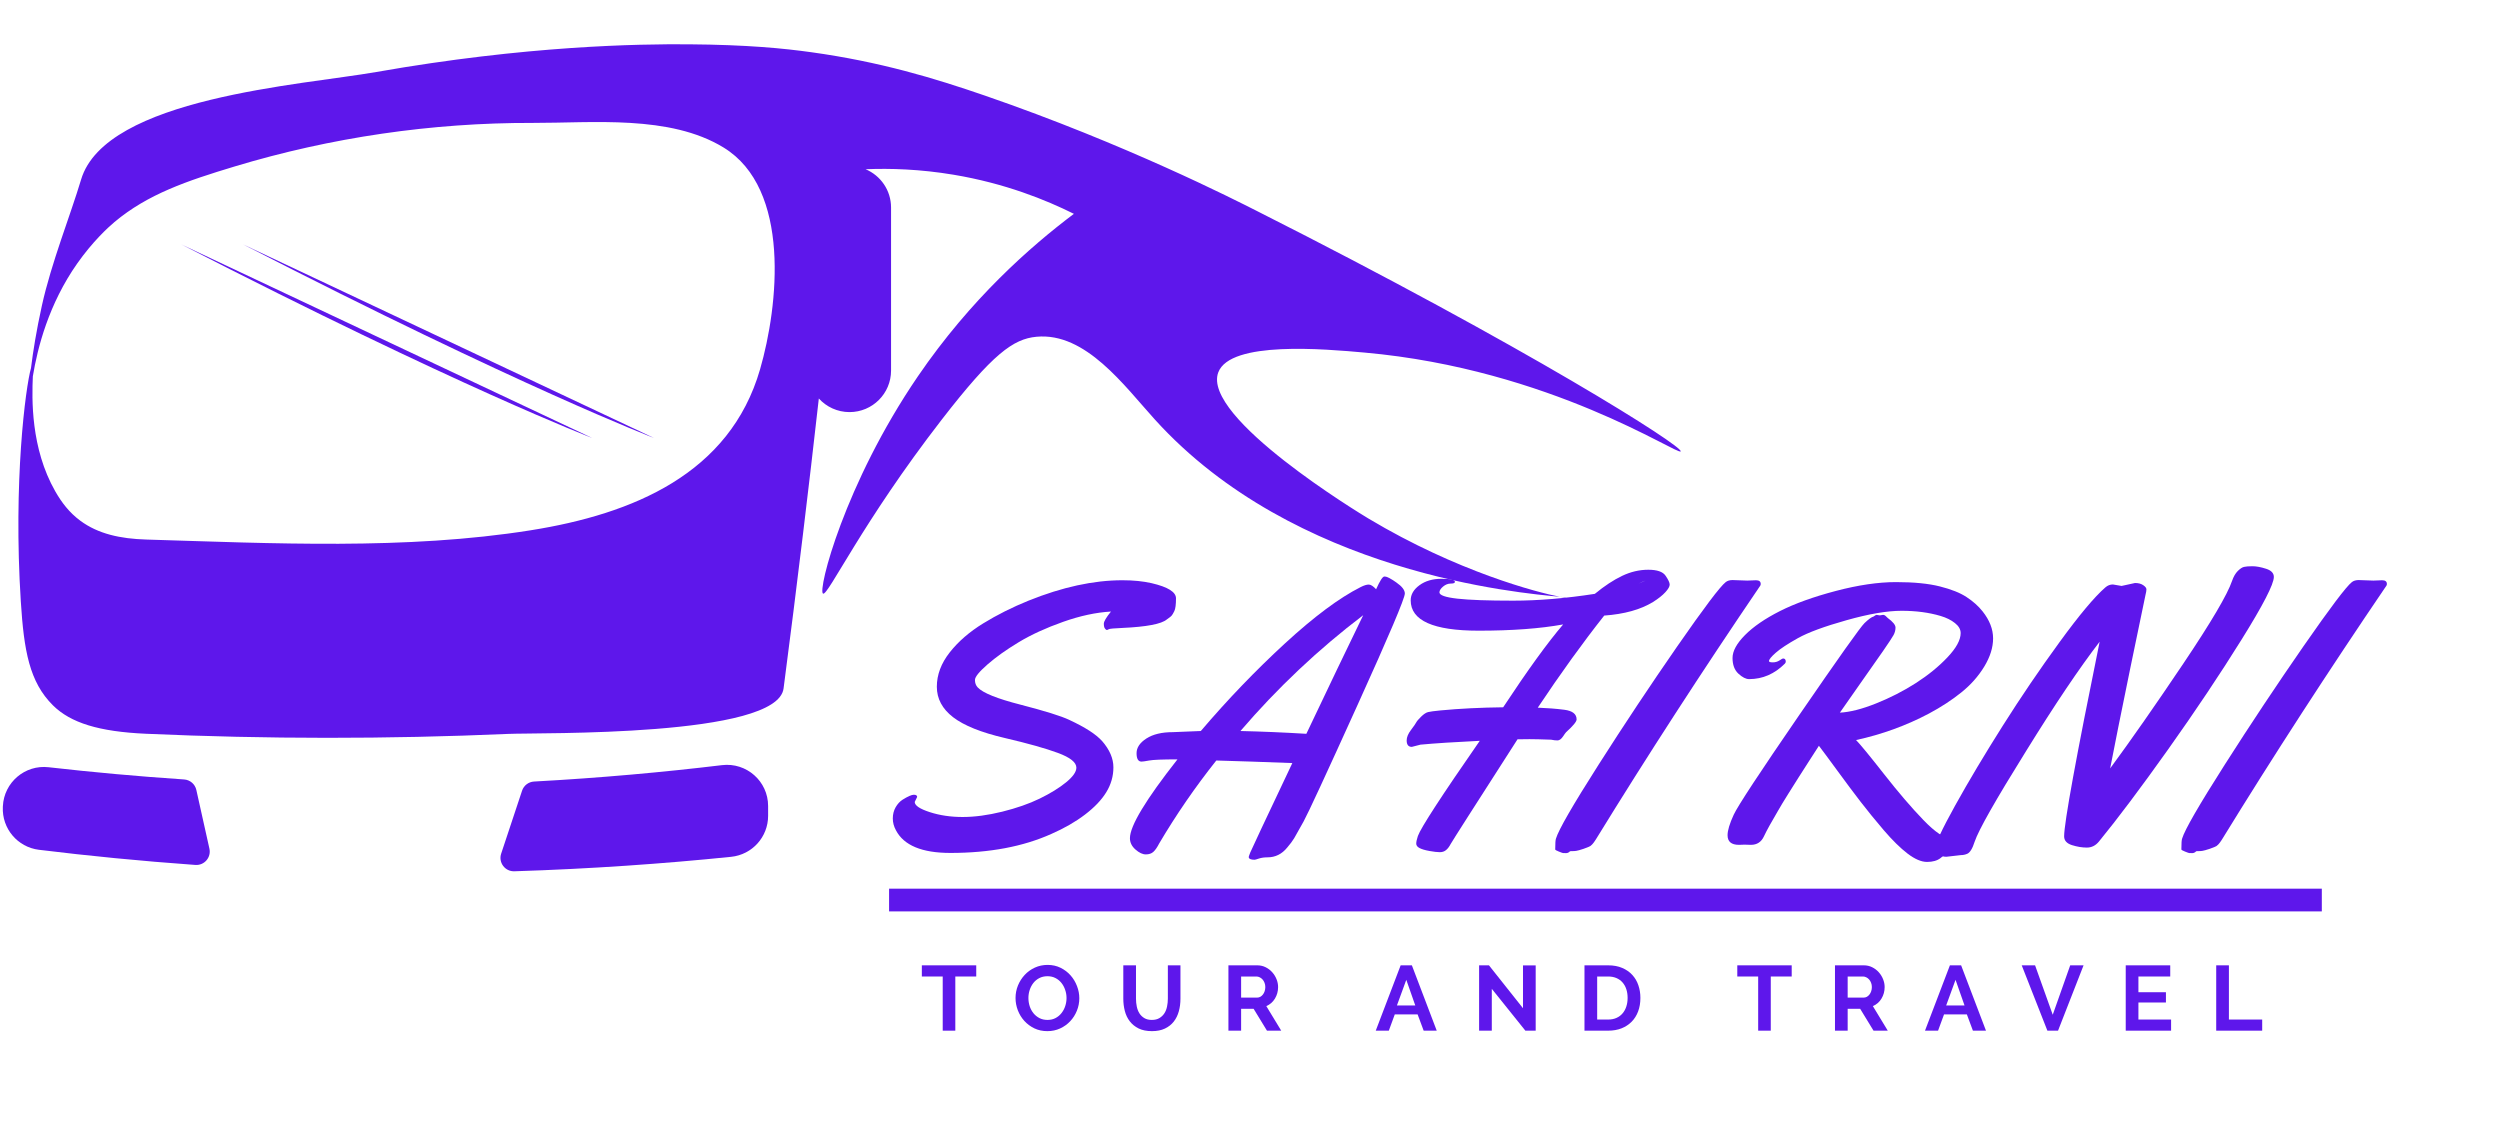 <svg xmlns="http://www.w3.org/2000/svg" xmlns:xlink="http://www.w3.org/1999/xlink" width="1100" zoomAndPan="magnify" viewBox="0 0 824.88 375" height="500" preserveAspectRatio="xMidYMid meet" version="1.0"><defs><g/><clipPath id="87485e7d70"><path d="M 6 14.488 L 555 14.488 L 555 244 L 6 244 Z M 6 14.488 " clip-rule="nonzero"/></clipPath><clipPath id="bf83884f50"><path d="M 165 252 L 254 252 L 254 287.449 L 165 287.449 Z M 165 252 " clip-rule="nonzero"/></clipPath><clipPath id="408d774958"><path d="M 0.293 253 L 70 253 L 70 286 L 0.293 286 Z M 0.293 253 " clip-rule="nonzero"/></clipPath></defs><g clip-path="url(#87485e7d70)"><path fill="#5e17eb" d="M 175.105 174.988 C 208.777 169.617 240.785 156.398 250.766 121.863 C 256.824 100.883 261.031 62.305 238.699 48.668 C 220.926 37.816 195.496 40.609 175.648 40.562 C 142.414 40.48 109.184 45.34 77.375 54.934 C 61.586 59.699 48.707 64.066 37.742 73.25 C 35.418 75.199 30.406 79.867 25.445 86.918 C 16.008 100.328 12.328 114.754 10.777 124.184 C 10.465 131.52 10.023 147.848 18.168 162.125 C 20.266 165.797 22.777 169.125 26.449 171.844 C 32.34 176.199 39.656 177.793 48.215 178.051 C 89.746 179.289 133.957 181.551 175.105 174.988 Z M 17.41 232.762 C 9.637 225.047 7.844 214.742 6.809 198.52 C 4.281 158.875 8.379 127.777 10.172 121.445 C 10.84 116.004 11.957 109.043 13.754 100.891 C 16.875 86.723 23.18 71.031 26.695 59.273 C 34.773 32.211 99.66 28.066 124.184 23.75 C 173.754 15.023 210.812 14.496 227.215 14.621 C 246.656 14.766 258.672 15.98 267.645 17.23 C 290.293 20.371 308.102 25.738 325.031 31.574 C 371.512 47.605 407.43 65.949 414.605 69.57 C 504.102 114.738 555.457 147.348 554.566 148.953 C 553.754 150.414 511.66 121.832 450.23 116.348 C 437.094 115.172 405.941 112.391 401.977 122.867 C 396.344 137.742 449.176 169.711 451.535 171.121 C 480.887 188.676 507.312 195.527 514.699 196.938 C 501.484 195.691 427.242 189.371 381.109 138.516 C 370.918 127.281 358.227 109.605 341.984 111.129 C 334.309 111.848 327.551 116.727 310.684 138.516 C 284.379 172.5 273.195 196.641 271.555 195.902 C 269.656 195.039 278.59 159.688 302.855 124.172 C 320.309 98.629 339.977 81.363 354.324 70.566 C 345.055 65.945 331.574 60.496 314.594 57.656 C 303.656 55.828 293.812 55.512 285.59 55.848 C 290.523 57.922 293.988 62.793 293.988 68.48 L 293.988 122.297 C 293.988 129.859 287.855 135.992 280.293 135.992 C 276.273 135.992 272.656 134.262 270.152 131.504 C 268.477 146.438 266.73 161.359 264.922 176.273 C 262.871 193.254 260.734 210.234 258.516 227.199 C 256.438 243.293 178.332 241.719 167.527 242.191 C 127.746 243.93 87.887 243.914 48.105 242.141 C 32.602 241.445 23.266 238.562 17.41 232.762 " fill-opacity="1" fill-rule="nonzero"/></g><path fill="#5e17eb" d="M 516.746 197.207 C 516.723 197.266 516.008 197.188 514.699 196.938 C 516.051 197.066 516.766 197.141 516.746 197.207 " fill-opacity="1" fill-rule="nonzero"/><g clip-path="url(#bf83884f50)"><path fill="#5e17eb" d="M 172.219 260.934 C 172.793 259.203 174.367 258.008 176.184 257.906 C 198.062 256.711 218.781 254.832 238.199 252.496 C 246.293 251.523 253.418 257.828 253.418 265.977 L 253.418 269.234 C 253.418 276.203 248.148 282.039 241.219 282.75 C 218.969 285.02 195.059 286.719 169.668 287.523 C 166.59 287.621 164.355 284.629 165.324 281.703 L 172.219 260.934 " fill-opacity="1" fill-rule="nonzero"/></g><g clip-path="url(#408d774958)"><path fill="#5e17eb" d="M 0.879 266.305 C 0.883 266.211 0.887 266.121 0.891 266.031 C 1.266 258.191 8.184 252.293 15.98 253.188 C 30.188 254.801 45.109 256.18 60.699 257.219 C 62.656 257.352 64.301 258.75 64.73 260.672 L 69.047 280.055 C 69.695 282.945 67.367 285.641 64.41 285.43 C 46.355 284.141 29.117 282.434 12.785 280.43 C 5.727 279.566 0.539 273.402 0.879 266.305 " fill-opacity="1" fill-rule="nonzero"/></g><path fill="#5e17eb" d="M 59.734 80.641 L 195.371 144.543 C 195.371 144.543 151.027 127.594 59.734 80.641 " fill-opacity="1" fill-rule="nonzero"/><path fill="#5e17eb" d="M 215.77 144.543 C 215.77 144.543 171.426 127.594 80.133 80.641 L 215.77 144.543 " fill-opacity="1" fill-rule="nonzero"/><g fill="#5e17eb" fill-opacity="1"><g transform="translate(286.002, 279.703)"><g><path d="M 16.594 -16.703 L 15.797 -15.062 C 15.797 -13.895 17.445 -12.773 20.75 -11.703 C 24.051 -10.629 27.676 -10.094 31.625 -10.094 C 35.57 -10.094 39.914 -10.676 44.656 -11.844 C 49.395 -13.02 53.516 -14.457 57.016 -16.156 C 60.523 -17.863 63.422 -19.645 65.703 -21.5 C 67.992 -23.363 69.141 -24.988 69.141 -26.375 C 69.141 -28.113 67.113 -29.734 63.062 -31.234 C 59.02 -32.734 53.141 -34.383 45.422 -36.188 C 37.703 -37.988 32.051 -40.266 28.469 -43.016 C 24.883 -45.773 23.094 -49.129 23.094 -53.078 C 23.094 -57.023 24.508 -60.801 27.344 -64.406 C 30.176 -68.008 33.867 -71.207 38.422 -74 C 42.984 -76.801 47.957 -79.297 53.344 -81.484 C 64.488 -85.973 74.816 -88.219 84.328 -88.219 C 87.973 -88.219 91.195 -87.895 94 -87.25 C 99.344 -86 102.016 -84.336 102.016 -82.266 C 102.016 -80.203 101.832 -78.797 101.469 -78.047 C 101.102 -77.297 100.805 -76.797 100.578 -76.547 C 100.359 -76.305 100.078 -76.066 99.734 -75.828 C 99.391 -75.586 99.141 -75.406 98.984 -75.281 C 97.203 -73.781 92.316 -72.848 84.328 -72.484 C 81.578 -72.367 80.078 -72.227 79.828 -72.062 C 79.586 -71.895 79.375 -71.812 79.188 -71.812 C 79.008 -71.812 78.801 -71.973 78.562 -72.297 C 78.32 -72.629 78.203 -73.16 78.203 -73.891 C 78.203 -74.617 78.988 -75.953 80.562 -77.891 C 75.625 -77.609 70.348 -76.473 64.734 -74.484 C 59.129 -72.504 54.258 -70.27 50.125 -67.781 C 46 -65.289 42.555 -62.836 39.797 -60.422 C 37.047 -58.016 35.672 -56.312 35.672 -55.312 C 35.672 -54.32 35.973 -53.504 36.578 -52.859 C 38.273 -51.035 42.992 -49.133 50.734 -47.156 C 58.754 -45.082 64.098 -43.414 66.766 -42.156 C 69.441 -40.906 71.66 -39.711 73.422 -38.578 C 75.191 -37.441 76.602 -36.289 77.656 -35.125 C 80.125 -32.281 81.359 -29.398 81.359 -26.484 C 81.359 -23.566 80.578 -20.832 79.016 -18.281 C 77.461 -15.738 75.113 -13.27 71.969 -10.875 C 68.832 -8.488 65.133 -6.363 60.875 -4.5 C 51.562 -0.32 40.461 1.766 27.578 1.766 C 18.18 1.766 12.188 -0.727 9.594 -5.719 C 8.906 -6.969 8.562 -8.27 8.562 -9.625 C 8.562 -10.988 8.875 -12.219 9.5 -13.312 C 10.133 -14.406 10.895 -15.234 11.781 -15.797 C 13.531 -16.891 14.77 -17.438 15.5 -17.438 C 16.227 -17.438 16.594 -17.191 16.594 -16.703 Z M 16.594 -16.703 "/></g></g></g><g fill="#5e17eb" fill-opacity="1"><g transform="translate(369.177, 279.703)"><g><path d="M 84.875 -85.25 C 86.133 -88.039 87.031 -89.438 87.562 -89.438 L 87.859 -89.438 C 88.461 -89.438 89.695 -88.785 91.562 -87.484 C 93.426 -86.191 94.359 -84.977 94.359 -83.844 C 94.359 -82.27 89.172 -70.039 78.797 -47.156 C 68.43 -24.27 62.488 -11.438 60.969 -8.656 C 59.445 -5.883 58.406 -4.031 57.844 -3.094 C 57.281 -2.164 56.508 -1.133 55.531 0 C 53.789 2.145 51.625 3.219 49.031 3.219 C 47.977 3.219 47.047 3.348 46.234 3.609 C 45.43 3.879 44.945 4.016 44.781 4.016 C 43.488 4.016 42.844 3.707 42.844 3.094 C 42.844 2.977 43.016 2.484 43.359 1.609 C 43.703 0.734 48.328 -9.098 57.234 -27.891 C 47.711 -28.254 39.348 -28.535 32.141 -28.734 C 25.211 -20.023 18.938 -10.91 13.312 -1.391 C 12.625 -0.055 11.973 0.879 11.359 1.422 C 10.754 1.973 9.926 2.25 8.875 2.25 C 7.82 2.25 6.688 1.711 5.469 0.641 C 4.25 -0.43 3.641 -1.676 3.641 -3.094 C 3.641 -7.145 8.867 -15.816 19.328 -29.109 C 14.422 -29.109 11.305 -28.984 9.984 -28.734 C 8.672 -28.492 7.832 -28.375 7.469 -28.375 C 6.375 -28.375 5.828 -29.297 5.828 -31.141 C 5.828 -32.984 6.91 -34.602 9.078 -36 C 11.242 -37.395 14.148 -38.094 17.797 -38.094 C 18.086 -38.094 18.598 -38.113 19.328 -38.156 C 21.836 -38.281 24.406 -38.383 27.031 -38.469 C 35.863 -48.832 45.098 -58.445 54.734 -67.312 C 64.379 -76.188 72.727 -82.406 79.781 -85.969 C 80.914 -86.539 81.816 -86.816 82.484 -86.797 C 83.148 -86.773 83.945 -86.258 84.875 -85.25 Z M 80.625 -76.688 C 65.844 -65.457 52.336 -52.719 40.109 -38.469 C 47.273 -38.301 54.523 -37.992 61.859 -37.547 C 69.223 -53.066 75.477 -66.113 80.625 -76.688 Z M 80.625 -76.688 "/></g></g></g><g fill="#5e17eb" fill-opacity="1"><g transform="translate(442.267, 279.703)"><g><path d="M 23.578 -33.234 C 22.441 -33.234 21.875 -33.941 21.875 -35.359 C 21.875 -36.41 22.348 -37.562 23.297 -38.812 C 24.254 -40.07 24.832 -40.906 25.031 -41.312 C 25.238 -41.719 25.773 -42.348 26.641 -43.203 C 27.516 -44.055 28.285 -44.562 28.953 -44.719 C 29.617 -44.883 30.984 -45.066 33.047 -45.266 C 39.367 -45.867 46.258 -46.211 53.719 -46.297 C 61.812 -58.566 68.41 -67.68 73.516 -73.641 C 65.941 -72.266 56.645 -71.578 45.625 -71.578 C 30.676 -71.578 23.203 -74.914 23.203 -81.594 C 23.203 -83.5 24.164 -85.16 26.094 -86.578 C 28.02 -87.992 30.453 -88.703 33.391 -88.703 C 36.328 -88.703 37.797 -88.359 37.797 -87.672 C 37.797 -87.305 37.336 -87.125 36.422 -87.125 C 35.516 -87.125 34.664 -86.789 33.875 -86.125 C 33.082 -85.457 32.688 -84.82 32.688 -84.219 C 32.688 -83.281 34.672 -82.586 38.641 -82.141 C 42.609 -81.703 48.734 -81.484 57.016 -81.484 C 65.305 -81.484 74.289 -82.234 83.969 -83.734 C 87.164 -86.359 90.172 -88.336 92.984 -89.672 C 95.805 -91.016 98.676 -91.688 101.594 -91.688 C 104.508 -91.688 106.41 -91.035 107.297 -89.734 C 108.191 -88.441 108.648 -87.473 108.672 -86.828 C 108.691 -86.18 108.211 -85.328 107.234 -84.266 C 106.266 -83.211 104.91 -82.141 103.172 -81.047 C 99.078 -78.535 93.707 -77.039 87.062 -76.562 C 79.977 -67.602 72.672 -57.473 65.141 -46.172 C 68.254 -46.055 71.164 -45.828 73.875 -45.484 C 76.594 -45.141 77.953 -44.078 77.953 -42.297 C 77.953 -41.566 76.801 -40.164 74.5 -38.094 C 74.25 -37.812 73.941 -37.391 73.578 -36.828 C 72.93 -35.848 72.289 -35.359 71.656 -35.359 C 71.031 -35.359 70.316 -35.441 69.516 -35.609 C 66.348 -35.723 63.977 -35.781 62.406 -35.781 L 58.453 -35.734 C 44.191 -13.535 36.828 -2 36.359 -1.125 C 35.898 -0.25 35.395 0.406 34.844 0.844 C 34.301 1.289 33.625 1.516 32.812 1.516 C 32 1.516 30.863 1.383 29.406 1.125 C 27.945 0.863 26.852 0.539 26.125 0.156 C 25.395 -0.227 25.031 -0.711 25.031 -1.297 C 25.031 -1.891 25.211 -2.734 25.578 -3.828 C 26.547 -6.547 33.352 -17.016 46 -35.234 C 37.77 -34.836 31.25 -34.414 26.438 -33.969 Z M 100.734 -88.109 C 100.086 -87.898 99.301 -87.57 98.375 -87.125 Z M 100.734 -88.109 "/></g></g></g><g fill="#5e17eb" fill-opacity="1"><g transform="translate(514.506, 279.703)"><g><path d="M 62.031 -88.109 L 64.891 -88.219 C 65.941 -88.219 66.469 -87.816 66.469 -87.016 C 66.469 -86.766 66.426 -86.582 66.344 -86.469 C 46.988 -57.988 28.906 -30.078 12.094 -2.734 C 11.195 -1.273 10.406 -0.445 9.719 -0.25 C 9.676 -0.25 9.473 -0.164 9.109 0 C 7.086 0.77 5.672 1.156 4.859 1.156 C 4.047 1.156 3.602 1.176 3.531 1.219 C 3.164 1.625 2.727 1.828 2.219 1.828 C 1.707 1.828 1.367 1.816 1.203 1.797 C 1.047 1.773 0.582 1.609 -0.188 1.297 C -0.957 0.992 -1.344 0.766 -1.344 0.609 C -1.344 -1.379 -1.258 -2.578 -1.094 -2.984 C -0.238 -5.859 4.438 -13.969 12.938 -27.312 C 21.445 -40.656 30.102 -53.676 38.906 -66.375 C 47.719 -79.07 53.055 -86.148 54.922 -87.609 C 55.492 -88.055 56.242 -88.281 57.172 -88.281 Z M 62.031 -88.109 "/></g></g></g><g fill="#5e17eb" fill-opacity="1"><g transform="translate(549.38, 279.703)"><g><path d="M 38.953 -62.406 C 39.555 -62.406 39.859 -62.062 39.859 -61.375 C 39.859 -61.125 39.758 -60.898 39.562 -60.703 C 36.156 -57.297 32.223 -55.594 27.766 -55.594 C 26.711 -55.594 25.535 -56.191 24.234 -57.391 C 22.941 -58.586 22.297 -60.316 22.297 -62.578 C 22.297 -64.848 23.672 -67.367 26.422 -70.141 C 29.18 -72.922 33.02 -75.555 37.938 -78.047 C 42.863 -80.535 49.008 -82.75 56.375 -84.688 C 63.75 -86.633 70.375 -87.609 76.25 -87.609 C 82.125 -87.609 86.941 -87.133 90.703 -86.188 C 94.473 -85.238 97.422 -84.062 99.547 -82.656 C 101.68 -81.258 103.438 -79.691 104.812 -77.953 C 107.125 -75.035 108.281 -72.066 108.281 -69.047 C 108.281 -66.035 107.305 -62.926 105.359 -59.719 C 103.41 -56.52 100.883 -53.676 97.781 -51.188 C 94.688 -48.695 91.133 -46.379 87.125 -44.234 C 79.633 -40.266 71.613 -37.348 63.062 -35.484 C 64.52 -33.984 67.609 -30.223 72.328 -24.203 C 77.047 -18.191 81.359 -13.16 85.266 -9.109 C 89.18 -5.055 92.211 -3.031 94.359 -3.031 L 96.359 -3.766 C 96.805 -3.766 97.031 -3.594 97.031 -3.25 C 97.031 -2.906 96.289 -1.91 94.812 -0.266 C 93.332 1.367 92.047 2.609 90.953 3.453 C 89.859 4.305 88.367 4.734 86.484 4.734 C 84.609 4.734 82.473 3.82 80.078 2 C 77.691 0.176 75.078 -2.391 72.234 -5.703 C 69.398 -9.023 66.848 -12.156 64.578 -15.094 C 62.316 -18.031 59.727 -21.492 56.812 -25.484 C 53.895 -29.473 51.891 -32.176 50.797 -33.594 C 50.391 -32.945 49.352 -31.336 47.688 -28.766 C 46.031 -26.191 44.816 -24.297 44.047 -23.078 C 43.273 -21.867 42.16 -20.098 40.703 -17.766 C 39.242 -15.441 38.113 -13.57 37.312 -12.156 C 35.082 -8.383 33.531 -5.566 32.656 -3.703 C 31.789 -1.836 30.363 -0.906 28.375 -0.906 L 26.25 -0.969 L 24.422 -0.906 C 21.91 -0.906 20.656 -1.961 20.656 -4.078 C 20.656 -5.648 21.332 -7.906 22.688 -10.844 C 24.051 -13.781 31.254 -24.738 44.297 -43.719 C 57.336 -62.695 64.523 -72.82 65.859 -74.094 C 67.203 -75.375 68.195 -76.094 68.844 -76.25 C 69.332 -76.613 69.656 -76.797 69.812 -76.797 L 70.906 -76.625 L 71.938 -76.797 C 72.301 -76.797 72.625 -76.645 72.906 -76.344 C 73.195 -76.039 73.398 -75.848 73.516 -75.766 C 75.223 -74.516 76.078 -73.461 76.078 -72.609 C 76.078 -71.754 75.863 -70.93 75.438 -70.141 C 75.008 -69.359 73.844 -67.586 71.938 -64.828 C 70.031 -62.078 67.523 -58.504 64.422 -54.109 C 61.328 -49.711 59.094 -46.52 57.719 -44.531 C 61.039 -44.695 65.031 -45.711 69.688 -47.578 C 74.352 -49.441 78.719 -51.676 82.781 -54.281 C 86.852 -56.895 90.336 -59.734 93.234 -62.797 C 96.129 -65.859 97.578 -68.52 97.578 -70.781 C 97.578 -72 96.945 -73.102 95.688 -74.094 C 94.438 -75.094 92.859 -75.875 90.953 -76.438 C 87.148 -77.57 82.859 -78.141 78.078 -78.141 C 73.297 -78.141 67.238 -77.102 59.906 -75.031 C 52.57 -72.969 47.223 -70.992 43.859 -69.109 C 40.504 -67.234 38.078 -65.633 36.578 -64.312 C 35.078 -63 34.328 -62.078 34.328 -61.547 C 34.328 -61.266 34.742 -61.125 35.578 -61.125 C 36.41 -61.125 37.148 -61.336 37.797 -61.766 C 38.441 -62.191 38.828 -62.406 38.953 -62.406 Z M 38.953 -62.406 "/></g></g></g><g fill="#5e17eb" fill-opacity="1"><g transform="translate(640.636, 279.703)"><g><path d="M 59.422 -86.344 L 63.859 -87.312 C 64.992 -87.312 65.906 -87.066 66.594 -86.578 C 67.281 -86.098 67.625 -85.645 67.625 -85.219 C 67.625 -84.789 67.52 -84.172 67.312 -83.359 C 67.113 -82.547 65.473 -74.645 62.391 -59.656 C 59.316 -44.676 57.07 -33.5 55.656 -26.125 C 62.539 -35.477 70.582 -47 79.781 -60.688 C 88.977 -74.383 94.344 -83.484 95.875 -87.984 C 96.363 -89.398 96.992 -90.492 97.766 -91.266 C 98.535 -92.035 99.223 -92.488 99.828 -92.625 C 100.43 -92.77 101.363 -92.844 102.625 -92.844 C 103.883 -92.844 105.375 -92.566 107.094 -92.016 C 108.812 -91.473 109.672 -90.57 109.672 -89.312 C 109.672 -86.926 106.125 -80.039 99.031 -68.656 C 91.945 -57.27 83.859 -45.176 74.766 -32.375 C 65.672 -19.582 58.066 -9.457 51.953 -2 C 50.859 -0.664 49.531 0 47.969 0 C 46.406 0 44.766 -0.27 43.047 -0.812 C 41.328 -1.363 40.469 -2.328 40.469 -3.703 C 40.469 -8.16 44.375 -29.57 52.188 -67.938 C 45.508 -59.258 37.391 -47.188 27.828 -31.719 C 17.859 -15.719 12.227 -5.789 10.938 -1.938 C 10.207 0.363 9.379 1.695 8.453 2.062 C 7.797 2.344 7.102 2.484 6.375 2.484 L 1.578 3.031 C 0.648 3.031 -0.207 2.766 -1 2.234 C -1.789 1.711 -2.188 1.172 -2.188 0.609 C -2.188 -1.016 0.047 -5.852 4.516 -13.906 C 8.992 -21.969 14.223 -30.727 20.203 -40.188 C 26.18 -49.645 32.43 -58.848 38.953 -67.797 C 45.473 -76.754 50.516 -82.773 54.078 -85.859 C 54.805 -86.504 55.633 -86.828 56.562 -86.828 Z M 59.422 -86.344 "/></g></g></g><g fill="#5e17eb" fill-opacity="1"><g transform="translate(721.138, 279.703)"><g><path d="M 62.031 -88.109 L 64.891 -88.219 C 65.941 -88.219 66.469 -87.816 66.469 -87.016 C 66.469 -86.766 66.426 -86.582 66.344 -86.469 C 46.988 -57.988 28.906 -30.078 12.094 -2.734 C 11.195 -1.273 10.406 -0.445 9.719 -0.25 C 9.676 -0.25 9.473 -0.164 9.109 0 C 7.086 0.77 5.672 1.156 4.859 1.156 C 4.047 1.156 3.602 1.176 3.531 1.219 C 3.164 1.625 2.727 1.828 2.219 1.828 C 1.707 1.828 1.367 1.816 1.203 1.797 C 1.047 1.773 0.582 1.609 -0.188 1.297 C -0.957 0.992 -1.344 0.766 -1.344 0.609 C -1.344 -1.379 -1.258 -2.578 -1.094 -2.984 C -0.238 -5.859 4.438 -13.969 12.938 -27.312 C 21.445 -40.656 30.102 -53.676 38.906 -66.375 C 47.719 -79.07 53.055 -86.148 54.922 -87.609 C 55.492 -88.055 56.242 -88.281 57.172 -88.281 Z M 62.031 -88.109 "/></g></g></g><path stroke-linecap="butt" transform="matrix(0.75, 0, 0, 0.75, 293.338, 293.261)" fill="none" stroke-linejoin="miter" d="M -0.002 5.001 L 630.402 5.001 " stroke="#5e17eb" stroke-width="10" stroke-opacity="1" stroke-miterlimit="4"/><g fill="#5e17eb" fill-opacity="1"><g transform="translate(303.724, 340.121)"><g><path d="M 18.375 -17.875 L 11.469 -17.875 L 11.469 0 L 7.312 0 L 7.312 -17.875 L 0.422 -17.875 L 0.422 -21.562 L 18.375 -21.562 Z M 18.375 -17.875 "/></g></g></g><g fill="#5e17eb" fill-opacity="1"><g transform="translate(334.13, 340.121)"><g><path d="M 11.453 0.156 C 9.867 0.156 8.43 -0.148 7.141 -0.766 C 5.859 -1.391 4.754 -2.211 3.828 -3.234 C 2.91 -4.254 2.195 -5.422 1.688 -6.734 C 1.188 -8.055 0.938 -9.406 0.938 -10.781 C 0.938 -12.219 1.203 -13.594 1.734 -14.906 C 2.273 -16.219 3.016 -17.379 3.953 -18.391 C 4.898 -19.41 6.02 -20.219 7.312 -20.812 C 8.613 -21.406 10.02 -21.703 11.531 -21.703 C 13.094 -21.703 14.516 -21.383 15.797 -20.75 C 17.086 -20.113 18.188 -19.281 19.094 -18.25 C 20.008 -17.219 20.719 -16.039 21.219 -14.719 C 21.727 -13.406 21.984 -12.07 21.984 -10.719 C 21.984 -9.281 21.719 -7.906 21.188 -6.594 C 20.664 -5.289 19.938 -4.141 19 -3.141 C 18.07 -2.141 16.957 -1.336 15.656 -0.734 C 14.363 -0.141 12.961 0.156 11.453 0.156 Z M 5.188 -10.781 C 5.188 -9.844 5.328 -8.938 5.609 -8.062 C 5.898 -7.195 6.312 -6.43 6.844 -5.766 C 7.383 -5.098 8.039 -4.562 8.812 -4.156 C 9.594 -3.75 10.477 -3.547 11.469 -3.547 C 12.488 -3.547 13.383 -3.754 14.156 -4.172 C 14.938 -4.586 15.594 -5.141 16.125 -5.828 C 16.664 -6.516 17.07 -7.285 17.344 -8.141 C 17.625 -9.004 17.766 -9.883 17.766 -10.781 C 17.766 -11.707 17.613 -12.602 17.312 -13.469 C 17.02 -14.344 16.602 -15.113 16.062 -15.781 C 15.531 -16.445 14.875 -16.977 14.094 -17.375 C 13.32 -17.77 12.445 -17.969 11.469 -17.969 C 10.457 -17.969 9.555 -17.758 8.766 -17.344 C 7.984 -16.938 7.328 -16.391 6.797 -15.703 C 6.273 -15.023 5.875 -14.254 5.594 -13.391 C 5.32 -12.535 5.188 -11.664 5.188 -10.781 Z M 5.188 -10.781 "/></g></g></g><g fill="#5e17eb" fill-opacity="1"><g transform="translate(368.692, 340.121)"><g><path d="M 11.359 -3.547 C 12.348 -3.547 13.18 -3.75 13.859 -4.156 C 14.535 -4.562 15.082 -5.086 15.5 -5.734 C 15.914 -6.379 16.207 -7.125 16.375 -7.969 C 16.551 -8.812 16.641 -9.676 16.641 -10.562 L 16.641 -21.562 L 20.797 -21.562 L 20.797 -10.562 C 20.797 -9.082 20.617 -7.695 20.266 -6.406 C 19.91 -5.113 19.352 -3.977 18.594 -3 C 17.832 -2.031 16.852 -1.258 15.656 -0.688 C 14.469 -0.125 13.047 0.156 11.391 0.156 C 9.66 0.156 8.191 -0.141 6.984 -0.734 C 5.785 -1.336 4.812 -2.129 4.062 -3.109 C 3.312 -4.086 2.77 -5.223 2.438 -6.516 C 2.102 -7.816 1.938 -9.164 1.938 -10.562 L 1.938 -21.562 L 6.125 -21.562 L 6.125 -10.562 C 6.125 -9.656 6.211 -8.781 6.391 -7.938 C 6.566 -7.094 6.859 -6.348 7.266 -5.703 C 7.68 -5.055 8.223 -4.535 8.891 -4.141 C 9.555 -3.742 10.379 -3.547 11.359 -3.547 Z M 11.359 -3.547 "/></g></g></g><g fill="#5e17eb" fill-opacity="1"><g transform="translate(403.071, 340.121)"><g><path d="M 2.25 0 L 2.25 -21.562 L 11.781 -21.562 C 12.77 -21.562 13.68 -21.352 14.516 -20.938 C 15.359 -20.52 16.082 -19.973 16.688 -19.297 C 17.301 -18.617 17.781 -17.848 18.125 -16.984 C 18.469 -16.129 18.641 -15.266 18.641 -14.391 C 18.641 -12.992 18.289 -11.723 17.594 -10.578 C 16.895 -9.43 15.945 -8.609 14.75 -8.109 L 19.672 0 L 14.969 0 L 10.562 -7.219 L 6.438 -7.219 L 6.438 0 Z M 6.438 -10.906 L 11.688 -10.906 C 12.07 -10.906 12.43 -10.992 12.766 -11.172 C 13.098 -11.359 13.383 -11.609 13.625 -11.922 C 13.875 -12.234 14.066 -12.598 14.203 -13.016 C 14.348 -13.441 14.422 -13.898 14.422 -14.391 C 14.422 -14.898 14.336 -15.363 14.172 -15.781 C 14.016 -16.207 13.797 -16.578 13.516 -16.891 C 13.242 -17.203 12.93 -17.441 12.578 -17.609 C 12.223 -17.785 11.863 -17.875 11.5 -17.875 L 6.438 -17.875 Z M 6.438 -10.906 "/></g></g></g><g fill="#5e17eb" fill-opacity="1"><g transform="translate(434.873, 340.121)"><g/></g></g><g fill="#5e17eb" fill-opacity="1"><g transform="translate(453.781, 340.121)"><g><path d="M 8.375 -21.562 L 12.078 -21.562 L 20.281 0 L 15.969 0 L 13.969 -5.375 L 6.438 -5.375 L 4.469 0 L 0.156 0 Z M 13.203 -8.312 L 10.234 -16.781 L 7.141 -8.312 Z M 13.203 -8.312 "/></g></g></g><g fill="#5e17eb" fill-opacity="1"><g transform="translate(485.795, 340.121)"><g><path d="M 6.438 -13.812 L 6.438 0 L 2.25 0 L 2.25 -21.562 L 5.5 -21.562 L 16.734 -7.406 L 16.734 -21.531 L 20.922 -21.531 L 20.922 0 L 17.516 0 Z M 6.438 -13.812 "/></g></g></g><g fill="#5e17eb" fill-opacity="1"><g transform="translate(520.569, 340.121)"><g><path d="M 2.25 0 L 2.25 -21.562 L 10.078 -21.562 C 11.836 -21.562 13.379 -21.273 14.703 -20.703 C 16.035 -20.141 17.145 -19.367 18.031 -18.391 C 18.926 -17.422 19.594 -16.285 20.031 -14.984 C 20.477 -13.68 20.703 -12.289 20.703 -10.812 C 20.703 -9.164 20.453 -7.68 19.953 -6.359 C 19.461 -5.035 18.75 -3.898 17.812 -2.953 C 16.883 -2.016 15.77 -1.285 14.469 -0.766 C 13.164 -0.254 11.703 0 10.078 0 Z M 16.484 -10.812 C 16.484 -11.844 16.344 -12.789 16.062 -13.656 C 15.781 -14.531 15.363 -15.281 14.812 -15.906 C 14.27 -16.531 13.598 -17.016 12.797 -17.359 C 11.992 -17.703 11.086 -17.875 10.078 -17.875 L 6.438 -17.875 L 6.438 -3.672 L 10.078 -3.672 C 11.109 -3.672 12.023 -3.852 12.828 -4.219 C 13.629 -4.582 14.297 -5.082 14.828 -5.719 C 15.367 -6.352 15.781 -7.109 16.062 -7.984 C 16.344 -8.859 16.484 -9.801 16.484 -10.812 Z M 16.484 -10.812 "/></g></g></g><g fill="#5e17eb" fill-opacity="1"><g transform="translate(553.917, 340.121)"><g/></g></g><g fill="#5e17eb" fill-opacity="1"><g transform="translate(572.826, 340.121)"><g><path d="M 18.375 -17.875 L 11.469 -17.875 L 11.469 0 L 7.312 0 L 7.312 -17.875 L 0.422 -17.875 L 0.422 -21.562 L 18.375 -21.562 Z M 18.375 -17.875 "/></g></g></g><g fill="#5e17eb" fill-opacity="1"><g transform="translate(603.232, 340.121)"><g><path d="M 2.25 0 L 2.25 -21.562 L 11.781 -21.562 C 12.77 -21.562 13.68 -21.352 14.516 -20.938 C 15.359 -20.52 16.082 -19.973 16.688 -19.297 C 17.301 -18.617 17.781 -17.848 18.125 -16.984 C 18.469 -16.129 18.641 -15.266 18.641 -14.391 C 18.641 -12.992 18.289 -11.723 17.594 -10.578 C 16.895 -9.43 15.945 -8.609 14.75 -8.109 L 19.672 0 L 14.969 0 L 10.562 -7.219 L 6.438 -7.219 L 6.438 0 Z M 6.438 -10.906 L 11.688 -10.906 C 12.07 -10.906 12.43 -10.992 12.766 -11.172 C 13.098 -11.359 13.383 -11.609 13.625 -11.922 C 13.875 -12.234 14.066 -12.598 14.203 -13.016 C 14.348 -13.441 14.422 -13.898 14.422 -14.391 C 14.422 -14.898 14.336 -15.363 14.172 -15.781 C 14.016 -16.207 13.797 -16.578 13.516 -16.891 C 13.242 -17.203 12.93 -17.441 12.578 -17.609 C 12.223 -17.785 11.863 -17.875 11.5 -17.875 L 6.438 -17.875 Z M 6.438 -10.906 "/></g></g></g><g fill="#5e17eb" fill-opacity="1"><g transform="translate(635.033, 340.121)"><g><path d="M 8.375 -21.562 L 12.078 -21.562 L 20.281 0 L 15.969 0 L 13.969 -5.375 L 6.438 -5.375 L 4.469 0 L 0.156 0 Z M 13.203 -8.312 L 10.234 -16.781 L 7.141 -8.312 Z M 13.203 -8.312 "/></g></g></g><g fill="#5e17eb" fill-opacity="1"><g transform="translate(667.046, 340.121)"><g><path d="M 4.469 -21.562 L 10.297 -5.25 L 16.062 -21.562 L 20.469 -21.562 L 12.047 0 L 8.531 0 L 0.062 -21.562 Z M 4.469 -21.562 "/></g></g></g><g fill="#5e17eb" fill-opacity="1"><g transform="translate(699.181, 340.121)"><g><path d="M 17.219 -3.672 L 17.219 0 L 2.25 0 L 2.25 -21.562 L 16.938 -21.562 L 16.938 -17.875 L 6.438 -17.875 L 6.438 -12.688 L 15.516 -12.688 L 15.516 -9.297 L 6.438 -9.297 L 6.438 -3.672 Z M 17.219 -3.672 "/></g></g></g><g fill="#5e17eb" fill-opacity="1"><g transform="translate(729.041, 340.121)"><g><path d="M 2.25 0 L 2.25 -21.562 L 6.438 -21.562 L 6.438 -3.672 L 17.422 -3.672 L 17.422 0 Z M 2.25 0 "/></g></g></g></svg>